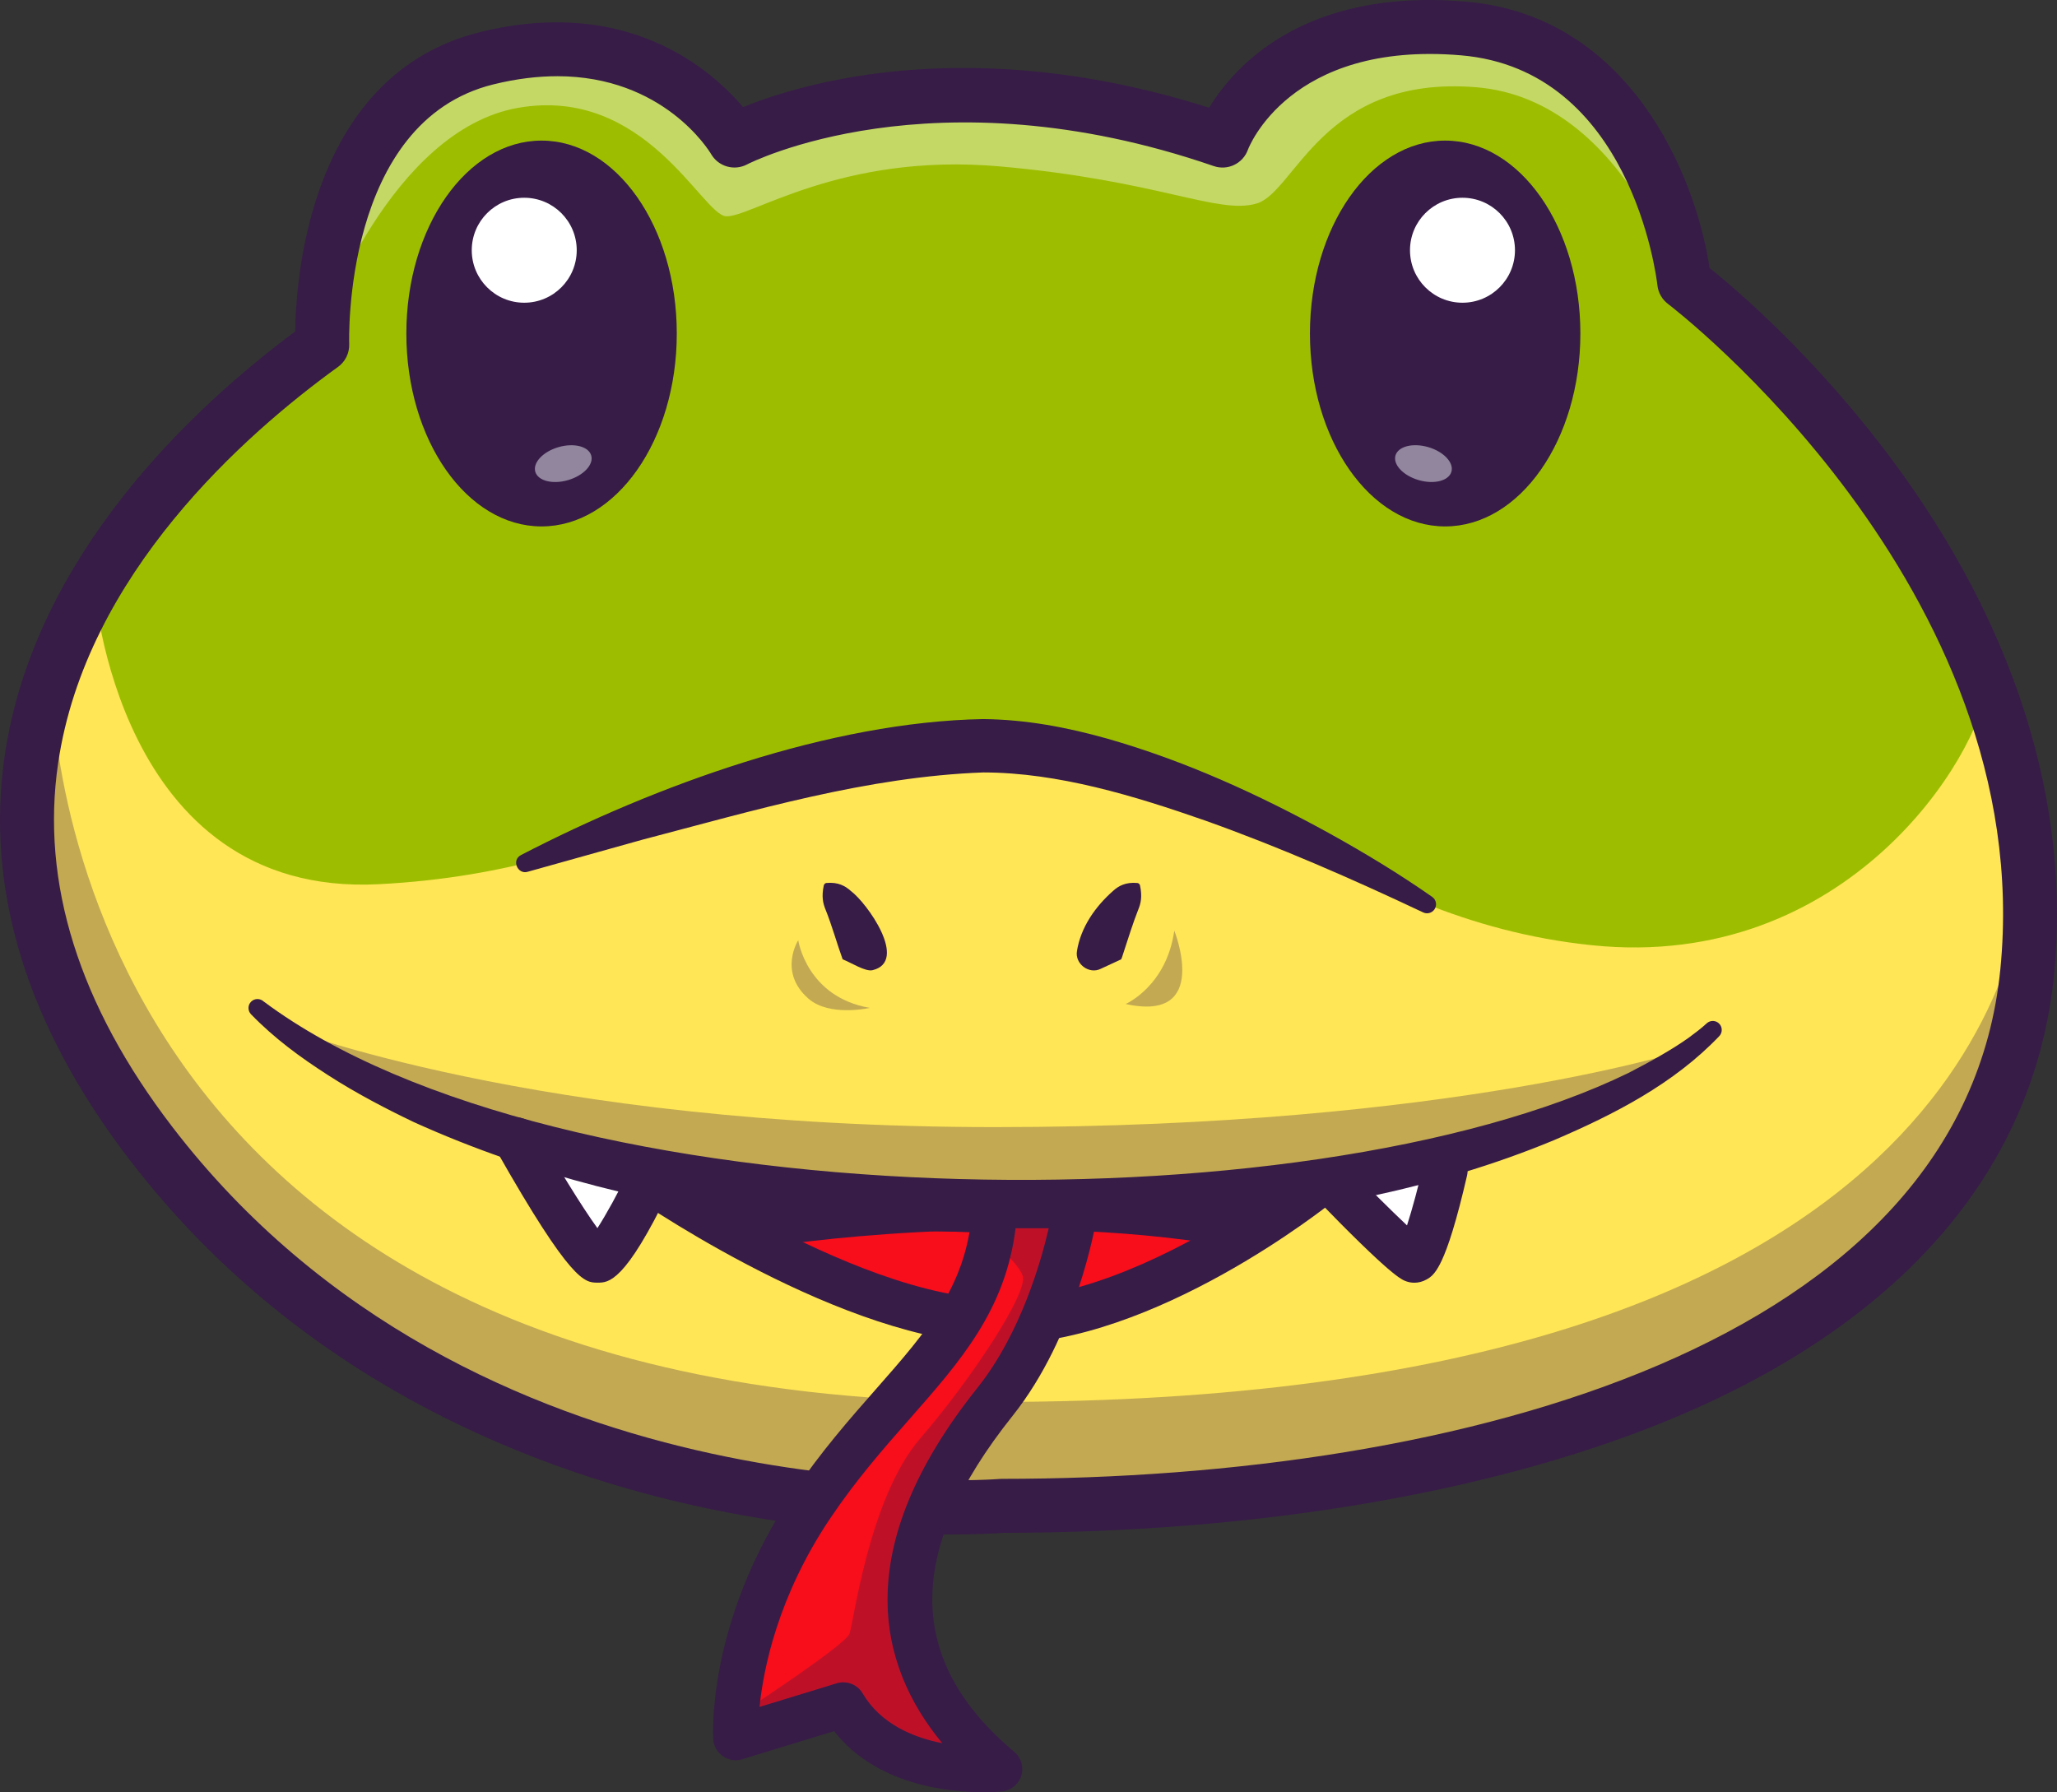 <?xml version="1.0" encoding="UTF-8"?>
<svg id="_Слой_2" data-name="Слой 2" xmlns="http://www.w3.org/2000/svg" viewBox="0 0 1411.69 1230.01">
  <rect x="0" y="0" width="1411.69" height="1230.01" fill="#333333" stroke="none"/>
  <defs>
    <style>
      .cls-1 {
        fill: #fff;
      }

      .cls-2 {
        fill: #91869e;
      }

      .cls-3 {
        fill: #ffe656;
      }

      .cls-4 {
        opacity: .4;
      }

      .cls-5 {
        fill: #371c47;
      }

      .cls-6 {
        fill: #9dbe00;
      }

      .cls-7 {
        opacity: .3;
      }

      .cls-8 {
        fill: #f80d1b;
      }
    </style>
  </defs>
  <g id="Layer_1" data-name="Layer 1">
    <g>
      <g>
        <path class="cls-6" d="m687.38,1033.47s-368.91,31.69-583.92-248.96c-215.01-280.64,36.21-488.86,117.69-547.71,0,0-6.79-167.48,113.16-196.9,119.95-29.42,169.74,56.58,169.74,56.58,0,0,131.27-70.16,334.96,0,0,0,31.69-88.27,165.22-76.95,133.53,11.32,151.64,174.27,151.64,174.27,0,0,262.54,196.9,235.38,473.02-27.16,276.12-389.28,366.65-703.87,366.65Z"/>
        <path class="cls-3" d="m64.68,402.22s15.02,213.69,194.95,204.63c179.93-9.05,250.09-95.06,416.44-95.06s241.04,118.82,416.44,136.93c175.4,18.11,266.2-130.38,271.16-178.35,0,0,146.72,368.87-242.15,493.71-388.87,124.84-794.95,90.5-975.53-129.97C-34.59,613.64,23.63,497.47,64.68,402.22Z"/>
        <path class="cls-5" d="m906.21,811.77s-126.03,101.75-230.14,94.96c-104.11-6.79-240.53-103.43-240.53-103.43,0,0,350.01,47.04,470.67,8.47Z"/>
        <path class="cls-8" d="m530.54,855.18s162.31-25.49,311.25,0c0,0-48.58,53.72-148.23,51.68-99.65-2.05-163.02-51.68-163.02-51.68Z"/>
        <g class="cls-4">
          <path class="cls-1" d="m221.26,222.79s47.13-133.5,134.26-148.78,126.18,72.96,142.58,74.39,78.65-43.84,187.85-34.22c109.2,9.62,149.94,33.38,176.53,25.46,26.59-7.92,45.26-88.27,150.51-79.78,105.24,8.49,144.28,147.9,144.28,147.9,0,0,6.33-101.43-78.6-160.59-84.92-59.16-172.97-20.69-194.98-2.45-22.01,18.25-44.68,51.76-44.68,51.76,0,0-79.51-26.44-168.34-28.7-88.83-2.26-166.62,28.7-166.62,28.7,0,0-38.17-66.63-132.39-62.38-94.23,4.25-152.83,60.78-150.41,188.68Z"/>
        </g>
        <path class="cls-5" d="m686.19,922.49c-3.73,0-7.43-.12-11.12-.36-107.23-6.99-242.73-102.19-248.44-106.24-6.04-4.27-8.19-12.23-5.13-18.97,3.06-6.73,10.46-10.35,17.66-8.62,2.25.54,227.56,53.6,464.16,8.32,6.95-1.35,13.92,2.24,16.89,8.66,2.98,6.42,1.21,14.05-4.3,18.49-5.16,4.16-123.53,98.71-229.71,98.71Zm-172.92-89.5c47.13,25.95,110.5,54.87,163.81,58.35,55.69,3.64,119.73-27,164.16-53.8-131.9,16.19-252.33,6.16-327.97-4.55Z"/>
        <path class="cls-5" d="m578.3,658.4c-3.9-10.78-7.45-23.54-11.8-34.3-1.68-4.13-2.78-8.73-1.14-16.43.2-.93.98-1.6,1.89-1.68,7.83-.69,12.79,1.95,16.6,5.44,11.24,8.29,39.73,48.34,15.06,54.39-4.87,1.28-14.7-5.1-20.6-7.43h0Z"/>
        <path class="cls-5" d="m739.11,652.63c2.68-16.4,12.61-30.44,24.77-41.19,3.8-3.49,8.76-6.14,16.6-5.44.95.08,1.7.78,1.89,1.67,1.64,7.71.54,12.31-1.14,16.43-3.63,9.16-7.11,20.31-10.16,29.64-.37.94-1.22,4.09-1.64,4.66,0,0-13.98,6.48-13.98,6.48-8.08,4.05-17.93-3.47-16.33-12.26h0Z"/>
        <g>
          <ellipse class="cls-5" cx="371.67" cy="228.89" rx="92.8" ry="132.4"/>
          <circle class="cls-1" cx="359.78" cy="171.74" r="36.02"/>
          <path class="cls-2" d="m405.75,312.6c1.82,6.25-5.29,13.82-15.89,16.91-10.6,3.09-20.67.53-22.49-5.72-1.82-6.25,5.29-13.82,15.89-16.91,10.6-3.09,20.67-.53,22.49,5.72Z"/>
        </g>
        <g>
          <ellipse class="cls-5" cx="991.79" cy="228.89" rx="92.8" ry="132.4"/>
          <circle class="cls-1" cx="1003.68" cy="171.74" r="36.02"/>
          <ellipse class="cls-2" cx="976.9" cy="318.2" rx="11.79" ry="19.99" transform="translate(397.89 1166.91) rotate(-73.74)"/>
        </g>
        <path class="cls-1" d="m354.25,782.3s46.84,82.56,55.89,82.56,35.37-54.78,35.37-54.78"/>
        <path class="cls-1" d="m913.15,810.65s50.35,51.95,57.14,54.21c6.79,2.26,21.5-61.56,21.5-61.56"/>
        <path class="cls-5" d="m410.14,880.29c-8.87,0-18.04,0-69.31-90.38-4.2-7.41-1.61-16.83,5.81-21.03,7.41-4.21,16.83-1.61,21.03,5.81,14.23,25.08,31.85,53.77,42.32,68.2,6.02-9.32,14.44-24.56,21.62-39.49,3.7-7.68,12.91-10.91,20.59-7.22,7.68,3.69,10.91,12.91,7.22,20.59-30.53,63.52-41.81,63.52-49.28,63.52Z"/>
        <path class="cls-5" d="m970.62,880.34c-1.76,0-3.53-.28-5.21-.84-3.62-1.21-10.37-3.46-63.34-58.11-5.93-6.12-5.78-15.89.34-21.82,6.12-5.93,15.88-5.78,21.82.34,14.07,14.52,30.39,30.77,41.38,41.1,3.61-11.17,7.92-27.2,11.14-41.17,1.91-8.31,10.19-13.48,18.5-11.57,8.3,1.91,13.48,10.2,11.57,18.5-14.76,64.03-22.65,68.46-27.87,71.39-2.58,1.45-5.46,2.19-8.33,2.19Z"/>
        <g class="cls-7">
          <path class="cls-5" d="m35.41,465.16s-6.02,496.99,647.42,496.99,700.97-301.77,710.4-368.15c0,0,69.62,439.48-705.84,439.48C35.41,1033.47-15.78,561.75,35.41,465.16Z"/>
        </g>
        <g class="cls-7">
          <path class="cls-5" d="m191.16,703.87s176.21,69.67,491.66,69.67,478.69-54.45,478.69-54.45c0,0-142.27,108.43-471.87,108.43s-498.48-123.64-498.48-123.64Z"/>
        </g>
        <path class="cls-5" d="m652.68,1053.11c-38.39,0-103.89-3.29-180.74-20.82-111.64-25.46-268.74-87.16-383.17-236.51C18.48,704.03-10.29,610.72,3.26,518.43c20.25-137.89,130.21-239.58,199.32-290.96.56-39.07,10.87-176.98,127.33-205.54,100.84-24.72,158.29,25.92,180.03,51.59,39.47-16.1,155.59-51.68,319.85.42,17.22-28.28,65.04-82.29,176.02-72.84,112.78,9.56,157.89,119.48,167.44,182.8,18.21,14.62,72.7,60.98,125.37,131.84,84.22,113.32,122.63,235.35,111.07,352.91-12.94,131.54-101.21,236-255.28,302.07-122.04,52.34-287.61,81.2-466.27,81.28-3.44.27-15.94,1.12-35.45,1.12ZM382.36,52.31c-13.17,0-27.69,1.66-43.64,5.58-103.68,25.43-99.13,176.67-99.07,178.19.23,6.19-2.64,12.11-7.66,15.73-63.57,45.91-173.06,142.3-192.1,271.99-12.04,82.01,14.29,165.94,78.27,249.45,206.46,269.47,564.05,242.09,567.64,241.77.52-.05,1.05-.07,1.58-.07,314.72,0,660.06-91.93,685.45-349.95,25.79-262.25-225.53-454.49-228.08-456.4-4.08-3.07-6.72-7.69-7.28-12.76-.69-6.01-18.24-147.99-134.8-157.87-118-10.02-145.96,64.01-146.23,64.76-3.42,9.53-13.86,14.55-23.46,11.25-192.75-66.4-319-1.81-320.25-1.15-8.79,4.64-19.72,1.52-24.7-7.08-1.47-2.48-32.79-53.45-105.68-53.45Z"/>
        <path class="cls-5" d="m181.01,687.36c200.91,149.86,714.04,157.14,936.55,49.04,13.49-6.99,28.94-15.34,41.32-24.16,4.31-3.21,8.86-6.57,12.41-9.92,2.5-2.31,6.4-2.15,8.7.35,2.16,2.34,2.14,5.93.08,8.27-31.38,32.97-72.42,53.95-113.65,71.59-81.91,34.04-171.38,50.27-259.44,57.92-175.88,13.49-359.95,3.37-522.87-70.29-20.16-9.66-39.97-20.05-58.81-32.18-18.91-12.14-36.82-25.16-53.03-41.89-2.37-2.45-2.3-6.35.14-8.71,2.43-2.35,6.19-2.26,8.59-.01h0Z"/>
        <g class="cls-7">
          <path class="cls-5" d="m772.52,689.05s28.01-12.16,33.38-50.36c0,0,25.46,63.37-33.38,50.36Z"/>
        </g>
        <g class="cls-7">
          <path class="cls-5" d="m547.82,645.29s5.75,38.95,49.12,46.43c0,0-27.71,6.38-42.25-6.45-20.75-18.31-6.87-39.98-6.87-39.98Z"/>
        </g>
        <path class="cls-5" d="m357.42,586.9c92.52-47.99,212.3-91.54,317.37-93.39,29.65.29,57.95,5.77,85.03,13.39,53.8,15.35,104.15,38.41,152.86,65.22,24.09,13.38,47.55,27.55,70.22,43.42,2.8,1.96,3.48,5.82,1.52,8.62-1.78,2.55-5.15,3.34-7.84,1.98-48.93-23.1-98.67-44.87-149.13-62.86-48.92-17.1-101.17-33.05-152.51-33.15-79.75,2.89-157.4,26.09-234.39,46.25,0,0-78.41,21.93-78.41,21.93-6.77,2.06-11.33-7.85-4.71-11.41h0Z"/>
      </g>
      <g>
        <path class="cls-8" d="m737.25,834.11s-12.29,75.23-54.43,128.03c-42.14,52.81-108.09,158.43,3.34,251.97,0,0-68.11,7.99-98.67-44.1l-82.61,22.6s-4.53-74.99,52.05-159.15c56.58-84.15,121.62-117.28,125.88-205.96h54.43v6.59Z"/>
        <g class="cls-7">
          <path class="cls-5" d="m517.34,1170.02s62.81-41.34,65.63-48.69c2.83-7.36,13.38-93.36,48.56-134.1,35.18-40.74,74.79-100.92,70.26-111.85-4.53-10.93-18.97-20.2-18.97-20.2l3.34-24.8,51.08,3.73s-10.02,45.05-29.53,92.58c-19.51,47.53-79.76,93.92-86.69,133.53-6.94,39.61,27.01,117.35,27.01,117.35l18.67,31.46s-33.45-.65-42.27-5.45c-8.81-4.8-45.69-33.55-45.69-33.55,0,0-63.11,16.37-64.81,15.81-1.7-.57,3.39-15.81,3.39-15.81Z"/>
        </g>
        <path class="cls-5" d="m674.88,1230.01c-23.52,0-73.38-4.74-102.46-41.91l-63.02,19.28c-4.52,1.39-9.43.62-13.31-2.08-3.88-2.7-6.32-7.03-6.6-11.75-.2-3.27-4.16-81.21,54.65-168.68,19.08-28.38,39.26-51.32,57.07-71.55,35.53-40.38,63.6-72.28,66.2-126.54.4-8.22,7.18-14.69,15.41-14.69h54.43c8.52,0,15.43,6.91,15.43,15.43v6.59c0,.83-.07,1.66-.21,2.49-.53,3.23-13.45,79.84-57.59,135.17-73.8,92.5-73.41,167.91,1.2,230.54,4.75,3.98,6.65,10.42,4.83,16.34-1.82,5.92-7,10.18-13.15,10.83-.79.08-5.56.54-12.89.54Zm-96.12-75.42c5.36,0,10.48,2.81,13.31,7.63,12.36,21.07,34.87,30.27,54.59,34.16-44.18-53.38-63.96-133.48,24.11-243.86,29.8-37.35,43.86-87.44,48.94-109.58h-22.72c-7,56.19-37.6,90.97-72.6,130.75-18.03,20.49-36.67,41.67-54.63,68.39-35.76,53.18-45.78,102.8-48.51,129.4l53.01-16.22c1.49-.46,3.01-.68,4.51-.68Z"/>
      </g>
    </g>
  </g>
</svg>